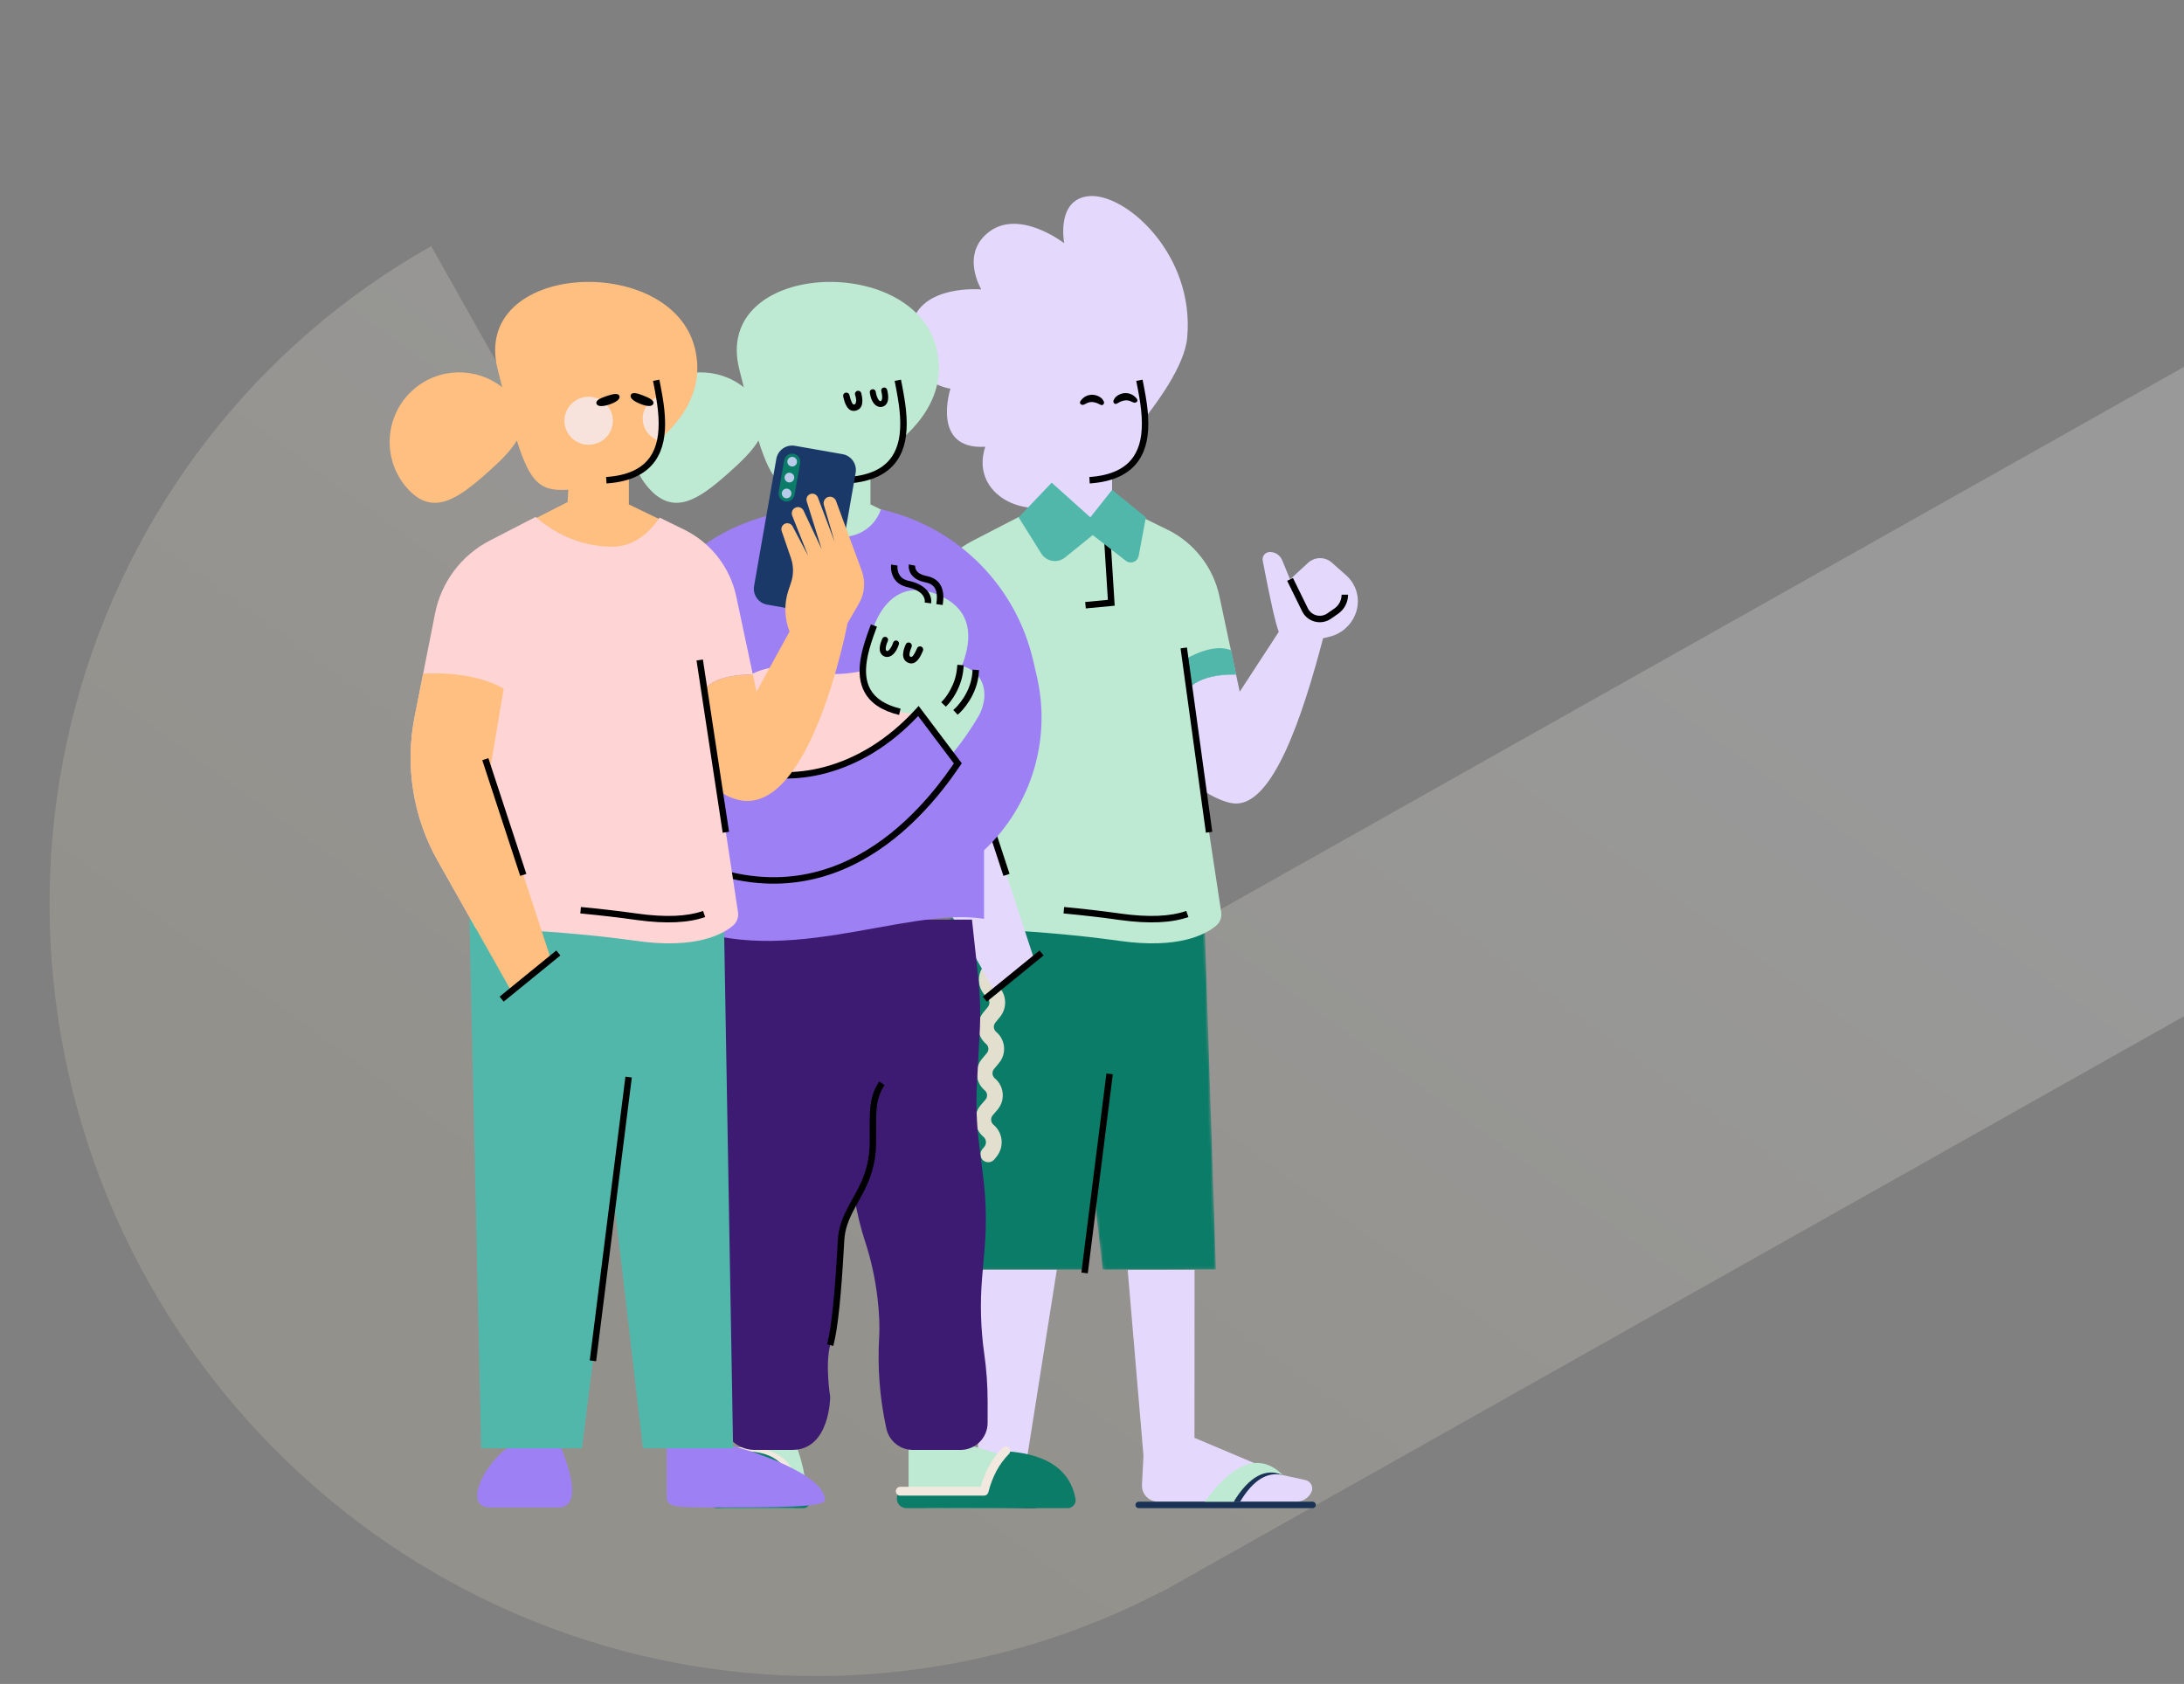 <svg width="791" height="610" viewBox="0 0 791 610" fill="none" xmlns="http://www.w3.org/2000/svg">
<rect x="0" y="0" width="791" height="610" fill="#808080" stroke="none"/>
<g clip-path="url(#clip0)">
<path opacity="0.2" d="M1031.49 368.516C1035.15 355.327 1034.82 341.335 1030.54 328.31C1026.27 315.284 1018.24 303.811 1007.46 295.339C996.69 286.868 983.661 281.78 970.024 280.718C956.439 279.66 942.858 282.645 930.986 289.296L420.486 576.823L420.412 576.692C358.473 608.903 286.48 615.794 219.213 596.242C149.138 575.874 89.897 528.513 54.084 464.928C18.272 401.344 8.477 326.133 27.382 255.649C46.308 185.083 92.498 125.031 156.169 89.17L256.753 267.755C241.292 276.463 229.669 291.251 224.819 309.332C219.948 327.495 222.362 347.477 232.057 364.69C241.751 381.903 257.588 394.324 275.645 399.573C293.622 404.798 312.292 402.524 327.753 393.816L830.263 110.789C830.355 110.737 830.447 110.685 830.539 110.634L832.88 109.315L832.888 109.329C879.367 83.822 932.31 72.417 985.267 76.54C1039.22 80.741 1090.77 100.873 1133.4 134.389C1176.02 167.906 1207.8 213.302 1224.72 264.837C1241.64 316.373 1242.94 371.733 1228.46 423.916L1031.49 368.516Z" fill="url(#paint0_linear)"/>
<path fill-rule="evenodd" clip-rule="evenodd" d="M412.542 138.771C415.054 151.696 419.662 173.297 394.605 175.027C375.747 176.329 371.889 158.29 370.103 148.159C367.478 133.265 372.437 123.335 386.438 120.123C405.502 115.748 411.038 131.037 412.542 138.771Z" fill="#E5D8FD"/>
<path fill-rule="evenodd" clip-rule="evenodd" d="M402.772 182.724V169.582H381.188L380.604 181.847L361.936 191.381L372.787 201.113C384.781 211.87 403.211 210.861 413.962 198.86L420.662 191.381L402.772 182.724Z" fill="#E5D8FD"/>
<path fill-rule="evenodd" clip-rule="evenodd" d="M390.469 177.98C390.469 177.98 428.078 142.584 429.971 122.368C432.825 91.911 407.16 69.356 393.939 71.094C382.374 72.615 385.443 88.12 385.443 88.12C385.443 88.12 369.44 75.655 358.369 83.875C347.557 91.902 355.406 104.843 355.406 104.843C355.406 104.843 333.294 102.888 330.204 117.81C325.94 138.405 344.229 140.792 344.229 140.792C344.229 140.792 337.034 163.021 356.844 161.83C350.505 181.021 376.703 191.343 390.469 177.98Z" fill="#E5D8FD"/>
<path d="M411.525 137.974L413.815 137.524L414.308 140.05L414.445 140.768C415.201 144.777 415.637 147.808 415.816 150.839L415.829 151.055C416.185 157.509 415.201 162.747 412.407 166.81C409.086 171.639 403.366 174.484 394.941 175.11L394.685 175.128L394.526 172.797C402.425 172.256 407.568 169.727 410.485 165.485C412.937 161.92 413.829 157.169 413.499 151.184L413.474 150.768C413.294 147.921 412.873 145.023 412.151 141.196L411.906 139.918L411.525 137.974Z" fill="black"/>
<path d="M391.514 145.019C393.368 142.619 396.586 142.361 398.928 144.24C399.187 144.448 399.465 144.838 399.761 145.41C399.939 145.753 399.891 146.169 399.641 146.463C399.405 146.74 399.012 146.824 398.683 146.668L397.49 146.101C395.902 145.441 394.498 145.486 393.28 146.237C393.129 146.33 392.89 146.444 392.564 146.579C392.177 146.738 391.735 146.672 391.412 146.408C391.116 146.165 391.046 145.74 391.25 145.415C391.373 145.219 391.461 145.087 391.514 145.019Z" fill="black"/>
<path d="M411.533 144.204C409.555 141.904 406.328 141.815 404.088 143.814C403.84 144.036 403.583 144.44 403.317 145.026C403.157 145.378 403.227 145.791 403.492 146.072C403.743 146.336 404.139 146.399 404.46 146.226L405.621 145.597C407.173 144.855 408.577 144.826 409.833 145.513C409.988 145.598 410.233 145.699 410.566 145.817C410.96 145.955 411.398 145.867 411.707 145.585C411.99 145.328 412.037 144.899 411.817 144.586C411.684 144.397 411.589 144.269 411.533 144.204Z" fill="black"/>
<path fill-rule="evenodd" clip-rule="evenodd" d="M382.775 459.874L371.414 531.676L371.854 534.053L372.729 536.974L373.571 538.52C374.167 539.613 374.479 540.839 374.479 542.084C374.479 543.133 373.63 543.983 372.583 543.983H343.998C342.951 543.983 342.102 543.133 342.102 542.084C342.102 540.889 342.664 539.764 343.618 539.047L346.769 536.682L351.144 532.301L354.224 524.709L354.97 459.874H382.775Z" fill="#E5D8FD"/>
<path fill-rule="evenodd" clip-rule="evenodd" d="M342.102 543.982H374.77C375.415 543.982 375.937 544.505 375.937 545.151C375.937 545.796 375.415 546.319 374.77 546.319H342.102C341.457 546.319 340.935 545.796 340.935 545.151C340.935 544.505 341.457 543.982 342.102 543.982Z" fill="#193256"/>
<path fill-rule="evenodd" clip-rule="evenodd" d="M432.617 520.854L432.647 459.957H408.423L414.148 527.336L413.596 537.835C413.427 541.056 415.898 543.805 419.115 543.974C419.217 543.98 419.32 543.983 419.422 543.983H459.359H469.51C471.856 543.983 473.987 542.613 474.965 540.478C475.679 538.917 474.994 537.073 473.436 536.357C473.235 536.265 473.024 536.194 472.808 536.147L464.61 534.345L432.617 520.854Z" fill="#E5D8FD"/>
<path d="M475.402 543.982H412.398C411.754 543.982 411.231 544.505 411.231 545.151C411.231 545.796 411.754 546.319 412.398 546.319H475.402C476.047 546.319 476.569 545.796 476.569 545.151C476.569 544.505 476.047 543.982 475.402 543.982Z" fill="#193256"/>
<path fill-rule="evenodd" clip-rule="evenodd" d="M446.817 543.983H449.15C453.817 536.195 458.97 532.982 464.61 534.345C456.637 530.646 450.706 533.859 446.817 543.983Z" fill="#193256"/>
<path fill-rule="evenodd" clip-rule="evenodd" d="M436.316 543.982H446.817C452.456 534.832 458.387 531.619 464.61 534.345C456.443 526.168 447.011 529.38 436.316 543.982Z" fill="#BEE9D2"/>
<mask id="mask0" style="mask-type:alpha" maskUnits="userSpaceOnUse" x="340" y="332" width="101" height="128">
<path fill-rule="evenodd" clip-rule="evenodd" d="M344.07 332.542L340.771 459.959H392.961L396.295 433.435L399.385 459.959L440.4 459.874L436.239 332.542H344.07Z" fill="white"/>
</mask>
<g mask="url(#mask0)">
<path fill-rule="evenodd" clip-rule="evenodd" d="M344.07 332.542L340.771 459.959H392.961L396.295 433.435L399.385 459.959L440.4 459.874L436.239 332.542H344.07Z" fill="#0B7C68"/>
<path d="M356.131 420.373C354.945 419.402 354.745 417.671 355.658 416.457L355.728 416.367L356.519 415.398C357.408 414.308 357.257 412.705 356.18 411.801C352.788 408.951 352.309 403.915 355.074 400.48L355.247 400.273L356.934 398.312C357.755 397.358 357.675 395.932 356.77 395.076L356.665 394.982C353.28 392.138 352.801 387.113 355.561 383.685L355.665 383.559L357.436 381.445C358.262 380.459 358.133 378.99 357.149 378.163C353.804 375.353 353.299 370.4 355.98 366.976L356.084 366.847L357.774 364.776C358.663 363.686 358.512 362.083 357.435 361.178C354.043 358.329 353.564 353.293 356.329 349.858L356.502 349.651L358.189 347.69C359.01 346.736 358.929 345.31 358.025 344.454L357.92 344.36C354.535 341.516 354.056 336.491 356.816 333.063L356.92 332.937L362.013 326.858C363.023 325.654 364.816 325.498 366.019 326.508C367.193 327.494 367.371 329.227 366.442 330.429L366.37 330.519L361.276 336.597C360.444 337.59 360.547 339.058 361.491 339.926L361.654 340.068C364.973 342.931 365.382 347.918 362.604 351.281L362.498 351.407L360.79 353.392C359.951 354.392 360.055 355.87 361.006 356.745L361.09 356.818C364.508 359.69 365.023 364.752 362.281 368.25L362.178 368.379L360.488 370.45C359.683 371.437 359.792 372.875 360.72 373.729L360.803 373.803C364.152 376.616 364.625 381.587 361.897 384.978L361.793 385.105L360.021 387.219C359.189 388.212 359.292 389.68 360.236 390.549L360.399 390.69C363.718 393.553 364.128 398.54 361.349 401.903L361.243 402.029L359.535 404.014C358.697 405.014 358.8 406.492 359.751 407.367L359.835 407.44C363.253 410.312 363.768 415.374 361.026 418.872L360.923 419.001L360.132 419.97C359.139 421.187 357.348 421.367 356.131 420.373Z" fill="#E3DFCF"/>
</g>
<path d="M400.723 388.857L403.038 389.149L393.972 461.264L391.657 460.972L400.723 388.857Z" fill="black"/>
<path fill-rule="evenodd" clip-rule="evenodd" d="M351.144 532.301C358.854 534.286 363.288 537.395 364.448 541.629C365.103 537.567 367.572 535.042 371.854 534.053C373.409 536.195 373.993 537.655 373.604 538.434C368.742 538.434 366.02 540.283 365.436 543.983L364.756 543.982C364.756 543.982 364.756 543.982 364.756 543.983H363.589C359.181 538.726 353.283 536.487 345.894 537.266C346.866 534.929 348.616 533.274 351.144 532.301Z" fill="#193256"/>
<path fill-rule="evenodd" clip-rule="evenodd" d="M363.978 543.983C360.283 538.142 354.352 535.708 346.185 536.681C346.185 533.956 347.838 532.495 351.144 532.301C358.854 534.286 363.288 537.395 364.448 541.628C365.104 537.567 367.572 535.042 371.854 534.053C373.798 534.832 374.382 536.292 373.604 538.434C372.729 537.85 368.353 537.266 366.02 541.062C365.247 542.319 364.956 543.293 365.145 543.983H363.978Z" fill="#BEE9D2"/>
<path fill-rule="evenodd" clip-rule="evenodd" d="M491.299 221.273C492.635 216.634 491.189 211.639 487.581 208.436L482.362 203.802C479.899 201.616 476.185 201.649 473.762 203.878L467.235 209.883L464.373 202.924C463.634 201.127 461.884 199.954 459.943 199.954C458.475 199.954 457.285 201.145 457.285 202.615C457.285 202.782 457.301 202.949 457.332 203.114C460.034 217.289 461.974 225.873 463.151 228.866L449 250.589L447.672 244.339C447.672 244.339 433.9 243.91 430.096 250.033L435.6 286.295C435.6 286.295 442.757 291.071 447.692 291.071C461.11 291.071 471.61 260.115 479.194 231.202L481.428 230.676C486.174 229.558 489.948 225.963 491.299 221.273Z" fill="#E5D8FD"/>
<path d="M468.282 209.368L473.689 220.383C474.857 222.761 477.729 223.741 480.104 222.572C480.274 222.488 480.44 222.394 480.599 222.291L480.718 222.211L483.288 220.429C484.893 219.317 485.863 217.501 485.902 215.552L485.903 215.432H488.236C488.236 218.147 486.928 220.693 484.729 222.271L484.616 222.35L482.046 224.132C481.755 224.333 481.45 224.513 481.133 224.669C477.637 226.39 473.416 224.978 471.648 221.519L471.595 221.413L466.188 210.399L468.282 209.368Z" fill="black"/>
<path fill-rule="evenodd" clip-rule="evenodd" d="M442.302 330.45C442.58 332.28 441.89 334.126 440.472 335.315C436.561 338.597 426.747 343.819 405.54 340.836C375.665 336.633 347.352 336.279 347.352 336.279L333.544 311.822C324.618 296.013 321.647 277.524 325.17 259.709L332.589 222.191C334.834 210.835 342.132 201.126 352.408 195.821L368.979 187.266C374.522 192.08 409.88 193.423 413.888 187.487L422.805 191.854C432.47 196.587 439.424 205.508 441.662 216.045L447.672 244.339C447.672 244.339 433.9 243.909 430.096 250.033L442.302 330.45Z" fill="#BEE9D2"/>
<path fill-rule="evenodd" clip-rule="evenodd" d="M357.561 249.601C349.005 245.318 338.991 243.468 327.518 244.052C327.518 244.052 328.198 240.743 329.56 234.123C340.838 231.787 350.853 233.441 359.603 239.088C359.603 239.088 358.923 242.592 357.561 249.601Z" fill="#52B7AB"/>
<path fill-rule="evenodd" clip-rule="evenodd" d="M447.692 244.344C440.108 244.15 434.372 245.805 430.483 249.309C429.51 244.247 428.927 240.84 428.733 239.087C435.927 234.999 441.664 233.831 445.942 235.583C445.942 235.583 446.525 238.503 447.692 244.344Z" fill="#52B7AB"/>
<path d="M429.889 234.547L439.062 301.326L436.75 301.644L427.577 234.866L429.889 234.547Z" fill="black"/>
<path d="M385.407 328.561C392.003 329.181 398.463 329.917 404.717 330.781L405.703 330.918C416.161 332.389 423.964 331.944 429.477 330.045L429.643 329.987L430.418 332.191C424.568 334.254 416.451 334.756 405.705 333.277L405.378 333.232C399.182 332.36 392.773 331.614 386.224 330.985L385.189 330.887L385.407 328.561Z" fill="black"/>
<path d="M399.858 195.062L402.187 194.916L403.716 219.41L393.256 220.392L393.038 218.066L401.246 217.295L399.858 195.062Z" fill="black"/>
<path fill-rule="evenodd" clip-rule="evenodd" d="M402.773 177.466L394.897 187.396L380.896 174.838L368.937 187.396L377.115 200.496C378.822 203.231 382.421 204.063 385.153 202.353C385.353 202.229 385.544 202.092 385.727 201.944L395.772 193.821L407.747 203.146C409.019 204.136 410.851 203.907 411.84 202.634C412.126 202.267 412.319 201.836 412.405 201.379L415.023 187.396L402.773 177.466Z" fill="#52B7AB"/>
<path fill-rule="evenodd" clip-rule="evenodd" d="M352.35 279.772L357.437 249.474C347.935 244.009 335.3 243.645 328.274 244.012L325.17 259.709C321.647 277.524 324.618 296.013 333.544 311.823L360.214 359.06L374.525 347.408L352.35 279.772Z" fill="#E5D8FD"/>
<path d="M376.496 344.298L377.968 346.111L357.427 362.835L355.955 361.022L376.496 344.298Z" fill="black"/>
<path d="M351.898 274.645L365.64 316.562L363.423 317.291L349.681 275.374L351.898 274.645Z" fill="black"/>
<path fill-rule="evenodd" clip-rule="evenodd" d="M325.036 138.771C327.548 151.696 332.156 173.297 307.1 175.027C288.242 176.329 284.384 158.29 282.598 148.159C279.973 133.265 284.931 123.335 298.932 120.123C317.996 115.748 323.533 131.037 325.036 138.771Z" fill="#BEE9D2"/>
<path fill-rule="evenodd" clip-rule="evenodd" d="M315.267 182.724V169.582H293.682L293.099 181.847L274.431 191.381L285.282 201.113C297.275 211.87 315.705 210.861 326.457 198.86L333.157 191.381L315.267 182.724Z" fill="#BEE9D2"/>
<path fill-rule="evenodd" clip-rule="evenodd" d="M339.103 125.875C330.318 91.361 257.96 94.844 267.753 133.791C268.326 136.073 268.873 138.236 269.397 140.294C260.016 132.871 246.4 132.998 237.132 141.213C226.717 150.446 225.743 166.391 234.958 176.828C244.173 187.264 253.375 180.638 263.79 171.405C268.338 167.373 272.366 163.51 274.693 159.569C279.673 175.366 283.52 178.02 293.282 177.402C293.282 177.402 347.889 160.389 339.103 125.875Z" fill="#BEE9D2"/>
<path d="M324.02 137.974L326.309 137.524L326.803 140.05L326.94 140.768C327.695 144.777 328.131 147.808 328.311 150.839L328.323 151.055C328.68 157.509 327.696 162.747 324.902 166.81C321.581 171.639 315.86 174.484 307.436 175.11L307.179 175.128L307.02 172.797C314.92 172.256 320.062 169.727 322.98 165.485C325.431 161.92 326.324 157.169 325.993 151.184L325.969 150.768C325.788 147.921 325.367 145.023 324.646 141.196L324.401 139.918L324.02 137.974Z" fill="black"/>
<path fill-rule="evenodd" clip-rule="evenodd" d="M310.541 141.581C309.919 141.731 309.485 142.386 309.686 142.973C310.362 144.947 310.002 145.853 309.855 146.176C309.763 146.378 309.655 146.454 309.356 146.526C309.333 146.531 309.308 146.536 309.283 146.538C308.752 146.59 308.197 145.426 307.633 143.089C307.484 142.471 306.859 142.091 306.237 142.241C305.615 142.391 305.233 143.014 305.382 143.633C305.798 145.356 306.538 148.423 308.738 148.807C308.97 148.847 309.219 148.858 309.484 148.834C309.618 148.822 309.757 148.8 309.893 148.767C313.269 147.951 312.266 143.795 311.937 142.429C311.787 141.811 311.162 141.431 310.541 141.581ZM319.98 140.407C319.394 140.543 319.035 141.116 319.179 141.687C319.76 144.009 319.488 145.172 318.96 145.295C318.936 145.3 318.912 145.304 318.888 145.307C318.313 145.354 317.464 143.912 317.177 141.91C317.094 141.328 316.542 140.919 315.945 140.998C315.348 141.076 314.932 141.61 315.015 142.192C315.519 145.71 317.066 147.153 318.457 147.395C318.673 147.433 318.886 147.442 319.09 147.425C319.222 147.413 319.351 147.393 319.477 147.364C320.667 147.087 322.483 145.918 321.299 141.194C321.156 140.623 320.565 140.27 319.98 140.407Z" fill="black"/>
<path fill-rule="evenodd" clip-rule="evenodd" d="M329.063 522.635V541.087C329.063 546.076 329.063 546.316 347.192 546.316C368.443 546.316 386.332 546.316 386.332 543.64C386.332 534.384 359.778 525.261 347.192 522.635H329.063Z" fill="#BEE9D2"/>
<path fill-rule="evenodd" clip-rule="evenodd" d="M276.426 522.543C262.679 522.543 249.943 546.316 262.129 546.316H286.741C294.473 546.316 291.958 532.761 287.971 522.543H276.426Z" fill="#BEE9D2"/>
<path fill-rule="evenodd" clip-rule="evenodd" d="M324.819 542.939C324.86 544.817 326.393 546.319 328.269 546.319H386.658C388.269 546.319 389.575 545.011 389.575 543.398C389.575 543.215 389.557 543.032 389.523 542.853C387.561 532.524 379.358 526.816 364.913 525.729C362.517 525.729 360.121 529.65 357.725 537.493C357.35 538.72 356.218 539.559 354.936 539.559H328.123C326.298 539.559 324.819 541.04 324.819 542.867C324.819 542.891 324.819 542.915 324.819 542.939Z" fill="#0B7C68"/>
<path d="M263.395 525.211C269.453 523.483 275.142 523.811 280.387 526.211C285.852 528.711 289.008 533.999 289.88 541.833C289.982 542.751 289.319 543.578 288.4 543.68C287.481 543.782 286.653 543.12 286.551 542.203C285.799 535.445 283.27 531.208 278.991 529.251C274.493 527.192 269.625 526.912 264.315 528.426C263.426 528.68 262.499 528.166 262.245 527.278C261.991 526.39 262.506 525.465 263.395 525.211Z" fill="#F1E8E0"/>
<path fill-rule="evenodd" clip-rule="evenodd" d="M259.921 546.328H290.976C292.229 546.328 293.245 545.311 293.245 544.056C293.245 542.801 292.229 541.784 290.976 541.784H287.496C286.69 531.081 280.74 525.729 269.646 525.729C260.495 525.729 255.324 530.402 254.134 539.748C253.726 542.948 255.987 545.873 259.183 546.281C259.428 546.312 259.674 546.328 259.921 546.328Z" fill="#0B7C68"/>
<path d="M363.136 524.448C363.762 523.82 364.778 523.82 365.404 524.448C366.031 525.075 366.031 526.092 365.404 526.719C361.923 530.205 359.435 534.818 357.948 540.587C357.771 541.274 357.166 541.76 356.463 541.79L356.395 541.792H326.059C325.173 541.792 324.455 541.073 324.455 540.185C324.455 539.32 325.139 538.614 325.995 538.58L326.059 538.579H355.17L355.23 538.372C356.863 532.806 359.438 528.216 362.959 524.626L363.136 524.448Z" fill="#F1E8E0"/>
<path fill-rule="evenodd" clip-rule="evenodd" d="M355.704 462.815L356.613 452.158C357.334 443.699 357.174 435.188 356.134 426.763L354.576 414.135C353.693 406.982 353.444 399.765 353.831 392.568L354.835 373.892C355.188 367.312 355.011 360.714 354.302 354.162L352.029 333.126H259.859L259.136 338.158C256.242 358.279 256.195 378.707 258.997 398.841C260.833 412.033 261.448 425.367 260.835 438.672L260.568 444.447C260.096 454.681 260.351 464.936 261.33 475.135L263.513 497.862L261.638 511.91C260.696 518.96 266.173 525.226 273.276 525.226H286.938C300.675 525.226 300.675 505.959 300.675 505.959C300.675 505.959 298.79 494.397 300.675 487.257C302.561 480.116 303.734 465.601 304.599 449.513C304.921 443.508 307.208 439.445 309.666 434.997C310.503 439.625 311.662 444.703 313.257 449.513C318.117 464.162 318.79 478.171 318.428 484.145C317.753 495.25 318.611 506.396 320.977 517.266L321.025 517.487C322.009 522.004 326.003 525.226 330.621 525.226H347.877C353.301 525.226 357.698 520.823 357.698 515.393V507.671C357.698 501.907 357.291 496.15 356.48 490.444C355.179 481.293 354.919 472.024 355.704 462.815Z" fill="#3E1B72"/>
<path d="M303.433 449.449L305.763 449.575L305.671 451.263C304.682 469.079 303.498 480.983 301.854 487.357L301.803 487.555L299.547 486.958C301.162 480.841 302.351 468.959 303.342 451.122L303.433 449.449ZM318.442 391.779L320.384 393.075C319.919 393.773 319.528 394.445 319.196 395.112C318.301 396.914 317.808 398.752 317.555 401.167L317.518 401.538C317.329 403.552 317.296 405.401 317.307 410.609L317.312 413.001L317.312 413.468C317.312 417.922 316.672 421.83 315.442 425.53C314.527 428.283 313.443 430.599 311.632 433.911L309.787 437.254C307.202 442.012 306.028 445.259 305.775 449.372L305.763 449.575L303.433 449.45C303.678 444.899 304.918 441.366 307.606 436.38L309.455 433.027L309.7 432.579C311.38 429.494 312.385 427.329 313.228 424.792C314.35 421.415 314.948 417.853 314.977 413.782L314.975 411.273L314.972 408.718C314.974 404.721 315.025 403.072 315.209 401.169C315.481 398.374 316.048 396.203 317.107 394.071C317.446 393.389 317.837 392.708 318.289 392.012L318.442 391.779Z" fill="black"/>
<path fill-rule="evenodd" clip-rule="evenodd" d="M319.059 184.476C316.511 192.13 308.248 196.266 300.604 193.715C298.911 193.15 297.336 192.279 295.957 191.145L287.848 184.476H287.874L279.682 186.397C253.357 192.569 232.693 212.967 226.157 239.235L224.487 245.947C218.927 268.291 225.613 291.911 242.056 308.011C242.054 324.56 242.054 332.835 242.054 332.835C280.848 352.986 326.934 328.162 356.395 332.835C356.395 332.835 356.395 324.56 356.395 308.011C373.545 291.924 380.833 267.906 375.52 244.986L374.187 239.235C368.086 212.914 347.951 192.128 321.861 185.218L319.059 184.476Z" fill="#9E80F5"/>
<path fill-rule="evenodd" clip-rule="evenodd" d="M332.615 257.564C311.159 281.2 284.916 284.298 269.292 278.208C249.194 270.374 262.247 233.836 293.667 242.932C314.736 249.032 330.53 228.855 332.615 257.564Z" fill="#FFD4D4"/>
<path fill-rule="evenodd" clip-rule="evenodd" d="M316.537 226.77C312.853 236.683 306.372 253.194 325.982 257.863C340.741 261.377 346.161 247.59 348.904 239.796C352.936 228.338 350.312 219.816 339.65 215.428C325.131 209.452 318.742 220.839 316.537 226.77Z" fill="#BEE9D2"/>
<path d="M315.42 226.19L317.609 226.997L317.062 228.487C316.85 229.067 316.67 229.564 316.498 230.048L316.3 230.608C315.14 233.931 314.395 236.591 313.982 239.171C313.307 243.383 313.653 246.877 315.216 249.686C317.024 252.936 320.492 255.301 325.977 256.657L326.179 256.706L325.633 258.978C319.436 257.487 315.351 254.73 313.177 250.823C311.323 247.491 310.927 243.487 311.678 238.801C312.129 235.986 312.938 233.129 314.196 229.557L314.417 228.935C314.517 228.657 314.62 228.37 314.732 228.062L315.42 226.19Z" fill="black"/>
<path fill-rule="evenodd" clip-rule="evenodd" d="M330.066 240.32C329.831 240.32 329.585 240.287 329.328 240.217C329.199 240.182 329.067 240.136 328.938 240.079C325.765 238.683 327.478 234.726 328.041 233.425C328.296 232.836 328.976 232.567 329.56 232.824C330.144 233.081 330.411 233.767 330.156 234.356C329.318 236.293 329.341 237.164 329.429 237.511C329.485 237.728 329.577 237.821 329.858 237.945C329.88 237.955 329.904 237.963 329.928 237.97C330.44 238.113 331.19 237.052 332.152 234.828C332.407 234.239 333.087 233.969 333.672 234.226C334.256 234.483 334.523 235.169 334.268 235.758C333.558 237.4 332.294 240.319 330.066 240.32Z" fill="black"/>
<path d="M329.173 204.461L331.461 204.919L331.462 204.916L331.459 204.944C331.439 205.125 331.443 205.361 331.49 205.626C331.559 206.008 331.707 206.382 331.956 206.736C332.557 207.589 333.684 208.264 335.524 208.644L335.664 208.672C339.211 209.362 341.073 211.533 341.539 214.63C341.718 215.817 341.688 216.967 341.52 218.376L341.466 218.802L341.419 219.155L339.106 218.846L339.171 218.355L339.18 218.287C339.345 216.979 339.38 215.964 339.231 214.978C338.911 212.848 337.78 211.501 335.341 210.99L335.218 210.965C332.735 210.482 331.035 209.482 330.049 208.082C329.241 206.934 329.025 205.729 329.139 204.688C329.148 204.611 329.157 204.547 329.166 204.496L329.173 204.461ZM322.753 204.516L325.061 204.865L325.051 204.954L325.048 204.986C324.978 205.827 325.087 206.832 325.508 207.76C326.093 209.047 327.191 209.961 329.031 210.383L329.157 210.411C334.76 211.605 337.653 214.891 337.249 218.461L337.236 218.569L334.922 218.264C335.221 215.997 333.269 213.716 328.817 212.727L328.671 212.696C326.025 212.132 324.286 210.712 323.384 208.727C322.794 207.428 322.633 206.095 322.713 204.92L322.723 204.791C322.728 204.73 322.733 204.676 322.739 204.63L322.753 204.516Z" fill="black"/>
<path fill-rule="evenodd" clip-rule="evenodd" d="M321.271 237.983C321.051 237.983 320.841 237.955 320.643 237.903C320.516 237.868 320.392 237.826 320.274 237.775C319.154 237.294 317.575 235.816 319.565 231.326C319.805 230.783 320.448 230.535 320.998 230.772C321.55 231.009 321.802 231.641 321.561 232.184C320.583 234.391 320.647 235.595 321.144 235.808C321.166 235.818 321.19 235.826 321.213 235.832C321.769 235.979 322.856 234.693 323.488 232.753C323.671 232.188 324.285 231.877 324.858 232.059C325.431 232.24 325.746 232.844 325.562 233.408C324.451 236.817 322.679 237.983 321.271 237.983Z" fill="black"/>
<path fill-rule="evenodd" clip-rule="evenodd" d="M344.6 273.321C348.49 268.835 351.792 263.841 354.24 259.721C357.172 254.786 357.758 247.808 353.214 243.785C350.071 241.003 345.663 239.932 344.302 243.276C341.979 248.988 336.897 254.068 332.615 257.628L344.6 273.321Z" fill="#BEE9D2"/>
<path d="M331.76 256.764L332.707 255.722L348.342 276.494L347.873 277.185C343.842 283.13 339.631 288.565 334.607 293.898C327.846 301.074 320.457 307.08 312.358 311.564C302.65 316.938 292.264 319.921 281.191 320.092C268.726 320.284 255.631 316.902 241.915 309.554L241.499 309.331L240.473 308.775L241.582 306.72L242.608 307.275C256.134 314.593 268.976 317.944 281.155 317.756C291.829 317.592 301.844 314.715 311.229 309.519C319.1 305.162 326.304 299.306 332.909 292.295C337.579 287.338 341.538 282.284 345.314 276.792L345.471 276.563L332.531 259.369L332.253 259.665C322.433 270.028 311.167 276.829 299.453 280.008L299.083 280.107C288.318 282.956 277.637 282.569 269.153 279.342L268.896 279.243L267.809 278.82L268.654 276.642L269.742 277.065C277.794 280.199 288.077 280.603 298.486 277.849C310.27 274.73 321.624 267.799 331.462 257.089L331.76 256.764Z" fill="black"/>
<path d="M352.254 242.567L354.58 242.753L354.487 243.917C354.205 247.46 352.987 250.759 351.136 253.749C350.394 254.947 349.599 256.015 348.802 256.939L348.645 257.12C348.286 257.529 347.992 257.835 347.786 258.034L347.703 258.113L346.849 258.909L345.258 257.2L346.143 256.374C346.18 256.338 346.237 256.282 346.31 256.207L346.349 256.167C346.554 255.956 346.785 255.704 347.036 255.413C347.756 254.577 348.479 253.607 349.153 252.518C350.782 249.887 351.86 247.007 352.143 243.95L352.161 243.731L352.254 242.567ZM346.719 240.809L349.044 241.007L348.945 242.171C348.672 245.371 347.687 248.349 346.217 251.048C345.606 252.171 344.95 253.171 344.292 254.037L344.154 254.217C343.863 254.592 343.623 254.875 343.452 255.062L343.379 255.141L342.576 255.989L340.883 254.382L341.713 253.504C341.742 253.472 341.785 253.424 341.84 253.36L341.875 253.32C342.042 253.124 342.231 252.891 342.435 252.623C343.024 251.847 343.616 250.945 344.168 249.93C345.454 247.567 346.326 244.978 346.597 242.217L346.62 241.973L346.719 240.809Z" fill="black"/>
<path fill-rule="evenodd" clip-rule="evenodd" d="M237.531 138.771C240.043 151.696 244.651 173.297 219.594 175.027C200.736 176.329 196.878 158.29 195.092 148.159C192.467 133.265 197.426 123.335 211.427 120.123C230.491 115.748 236.027 131.037 237.531 138.771Z" fill="#FFBF80"/>
<path fill-rule="evenodd" clip-rule="evenodd" d="M227.761 182.724V169.582H206.176L205.593 181.847L186.925 191.381L197.776 201.113C209.769 211.87 228.199 210.861 238.951 198.86L245.651 191.381L227.761 182.724Z" fill="#FFBF80"/>
<path fill-rule="evenodd" clip-rule="evenodd" d="M251.598 125.875C242.812 91.361 170.454 94.844 180.247 133.791C180.82 136.073 181.367 138.236 181.892 140.294C172.511 132.871 158.894 132.998 149.626 141.213C139.211 150.446 138.237 166.391 147.452 176.828C156.667 187.264 165.869 180.638 176.284 171.405C180.833 167.373 184.86 163.51 187.187 159.569C192.167 175.366 196.014 178.02 205.776 177.402C205.776 177.402 260.383 160.389 251.598 125.875Z" fill="#FFBF80"/>
<path fill-rule="evenodd" clip-rule="evenodd" d="M213.194 143.721C218.036 143.721 221.962 147.614 221.962 152.416C221.962 157.219 218.036 161.112 213.194 161.112C208.352 161.112 204.426 157.219 204.426 152.416C204.426 147.614 208.352 143.721 213.194 143.721ZM238.737 143.589C239.62 148.768 240.222 154.538 239.138 159.65L239.115 159.756C235.468 158.817 232.776 155.53 232.776 151.619C232.776 147.845 235.284 144.652 238.737 143.589Z" fill="#F8E2DC"/>
<path d="M236.514 137.974L238.804 137.524L239.297 140.05L239.434 140.768C240.19 144.777 240.625 147.808 240.805 150.839L240.817 151.055C241.174 157.509 240.19 162.747 237.396 166.81C234.075 171.639 228.354 174.484 219.93 175.11L219.674 175.128L219.514 172.797C227.414 172.256 232.557 169.727 235.474 165.485C237.925 161.92 238.818 157.169 238.487 151.184L238.463 150.768C238.282 147.921 237.862 145.023 237.14 141.196L236.895 139.918L236.514 137.974Z" fill="black"/>
<path fill-rule="evenodd" clip-rule="evenodd" d="M220.743 146.507C218.451 147.273 216.435 147.42 216.039 146.232C215.643 145.045 217.435 144.226 219.727 143.46C222.019 142.693 223.942 142.267 224.339 143.457C224.736 144.647 223.035 145.74 220.743 146.507Z" fill="black"/>
<path fill-rule="evenodd" clip-rule="evenodd" d="M231.896 146.303C229.649 145.415 228.01 144.23 228.469 143.065C228.928 141.9 230.826 142.427 233.074 143.315C235.322 144.203 237.068 145.114 236.609 146.281C236.149 147.448 234.144 147.191 231.896 146.303Z" fill="black"/>
<path fill-rule="evenodd" clip-rule="evenodd" d="M259.606 546.065C241.477 546.065 241.477 545.825 241.477 540.836V522.384H259.606C272.193 525.009 298.747 534.133 298.747 543.389C298.747 546.065 280.857 546.065 259.606 546.065Z" fill="#9E80F5"/>
<path fill-rule="evenodd" clip-rule="evenodd" d="M177.46 546.066C165.274 546.066 179.922 522.385 189.406 522.385C197.093 522.385 202.073 521.483 203.574 525.33C207.561 535.547 209.805 546.066 202.073 546.066H177.46Z" fill="#9E80F5"/>
<path fill-rule="evenodd" clip-rule="evenodd" d="M174.269 524.642H210.767L222.233 433.435L232.858 524.642H265.515L262.177 332.542H170.007L174.269 524.642Z" fill="#52B7AB"/>
<path d="M226.515 390.016L228.831 390.308L215.909 493.092L213.594 492.8L226.515 390.016Z" fill="black"/>
<path fill-rule="evenodd" clip-rule="evenodd" d="M255.085 250.034L267.291 330.451C267.569 332.282 266.878 334.127 265.461 335.317C261.55 338.598 251.735 343.821 230.529 340.837C200.654 336.635 172.341 336.28 172.341 336.28L158.533 311.824C149.607 296.014 146.636 277.525 150.159 259.71L157.578 222.193C159.823 210.837 167.12 201.127 177.397 195.822L193.967 187.268C199.51 192.082 208.935 198.015 221.719 198.015C229.316 198.015 234.868 193.424 238.877 187.488L247.794 191.855C257.459 196.589 264.413 205.51 266.651 216.046L272.661 244.34C272.661 244.34 258.889 243.911 255.085 250.034Z" fill="#FFD4D4"/>
<path fill-rule="evenodd" clip-rule="evenodd" d="M177.339 279.773L182.426 249.475C172.924 244.01 160.288 243.646 153.262 244.013L150.158 259.71C146.636 277.525 149.607 296.014 158.533 311.824L185.203 359.061L199.514 347.409L177.339 279.773Z" fill="#FFBF80"/>
<path d="M201.485 344.299L202.957 346.111L182.416 362.836L180.944 361.023L201.485 344.299Z" fill="black"/>
<path fill-rule="evenodd" clip-rule="evenodd" d="M295.09 222.05L277.851 219.026C274.677 218.47 272.555 215.443 273.111 212.265L281.163 166.239C281.719 163.062 284.743 160.937 287.916 161.493L305.155 164.517C308.329 165.073 310.451 168.1 309.895 171.278L301.842 217.304C301.286 220.482 298.263 222.606 295.09 222.05Z" fill="#1B3968"/>
<path fill-rule="evenodd" clip-rule="evenodd" d="M284.394 181.63C282.807 181.352 281.746 179.839 282.024 178.25L284.037 166.743C284.315 165.154 285.826 164.092 287.413 164.37H287.413C289 164.649 290.061 166.162 289.783 167.751L287.77 179.257C287.492 180.846 285.98 181.909 284.394 181.63Z" fill="#0B7C68"/>
<path fill-rule="evenodd" clip-rule="evenodd" d="M286.608 168.973C285.656 168.806 285.019 167.898 285.186 166.945C285.353 165.992 286.26 165.354 287.212 165.521C288.164 165.688 288.8 166.596 288.634 167.549C288.467 168.503 287.56 169.14 286.608 168.973Z" fill="#B9CCEA"/>
<path fill-rule="evenodd" clip-rule="evenodd" d="M285.601 174.726C284.649 174.559 284.012 173.651 284.179 172.698C284.346 171.745 285.253 171.107 286.205 171.274C287.157 171.441 287.794 172.349 287.627 173.302C287.46 174.256 286.553 174.893 285.601 174.726Z" fill="#B9CCEA"/>
<path fill-rule="evenodd" clip-rule="evenodd" d="M284.595 180.48C283.643 180.312 283.006 179.405 283.173 178.451C283.34 177.498 284.247 176.861 285.199 177.028C286.151 177.195 286.788 178.103 286.621 179.056C286.454 180.009 285.547 180.647 284.595 180.48Z" fill="#B9CCEA"/>
<path fill-rule="evenodd" clip-rule="evenodd" d="M312.1 206.729L302.779 181.448C302.338 180.251 301.013 179.637 299.816 180.075C298.673 180.494 298.05 181.729 298.391 182.898L302.297 196.282L296.215 180.208C295.789 179.083 294.519 178.531 293.408 178.99C292.386 179.411 291.854 180.544 292.184 181.601L297.59 198.945L291.039 184.99C290.488 183.817 289.063 183.352 287.927 183.975C286.933 184.521 286.501 185.722 286.919 186.777L292.73 201.422L287.069 190.682C286.475 189.555 285.041 189.185 283.977 189.884C283.153 190.425 282.8 191.457 283.12 192.39L286.469 202.171C287.456 205.054 287.463 208.183 286.487 211.07L285.593 213.712C283.937 218.612 284.067 223.942 285.961 228.756L273.988 250.59L272.661 244.34C272.66 244.34 258.889 243.911 255.085 250.034L260.589 286.296C260.589 286.296 262.44 288.53 267.301 289.723C293.626 296.184 306.957 225.762 306.957 225.762L311.069 218.671C313.172 215.043 313.55 210.664 312.1 206.729Z" fill="#FFBF80"/>
<path d="M254.577 238.912L264.048 301.31L261.741 301.661L252.27 239.263L254.577 238.912Z" fill="black"/>
<path d="M176.886 274.646L190.629 316.563L188.412 317.292L174.669 275.375L176.886 274.646Z" fill="black"/>
<path d="M210.396 328.562C216.991 329.182 223.452 329.918 229.706 330.782L230.691 330.919C241.15 332.39 248.952 331.945 254.465 330.046L254.632 329.988L255.407 332.192C249.557 334.255 241.44 334.757 230.693 333.278L230.367 333.233C224.17 332.361 217.762 331.615 211.213 330.986L210.178 330.888L210.396 328.562Z" fill="black"/>
</g>
<defs>
<linearGradient id="paint0_linear" x1="228.446" y1="491.004" x2="487.118" y2="135.803" gradientUnits="userSpaceOnUse">
<stop stop-color="#E0D7BC"/>
<stop offset="1" stop-color="white"/>
</linearGradient>
<clipPath id="clip0">
<rect width="791" height="610" fill="white"/>
</clipPath>
</defs>
</svg>

